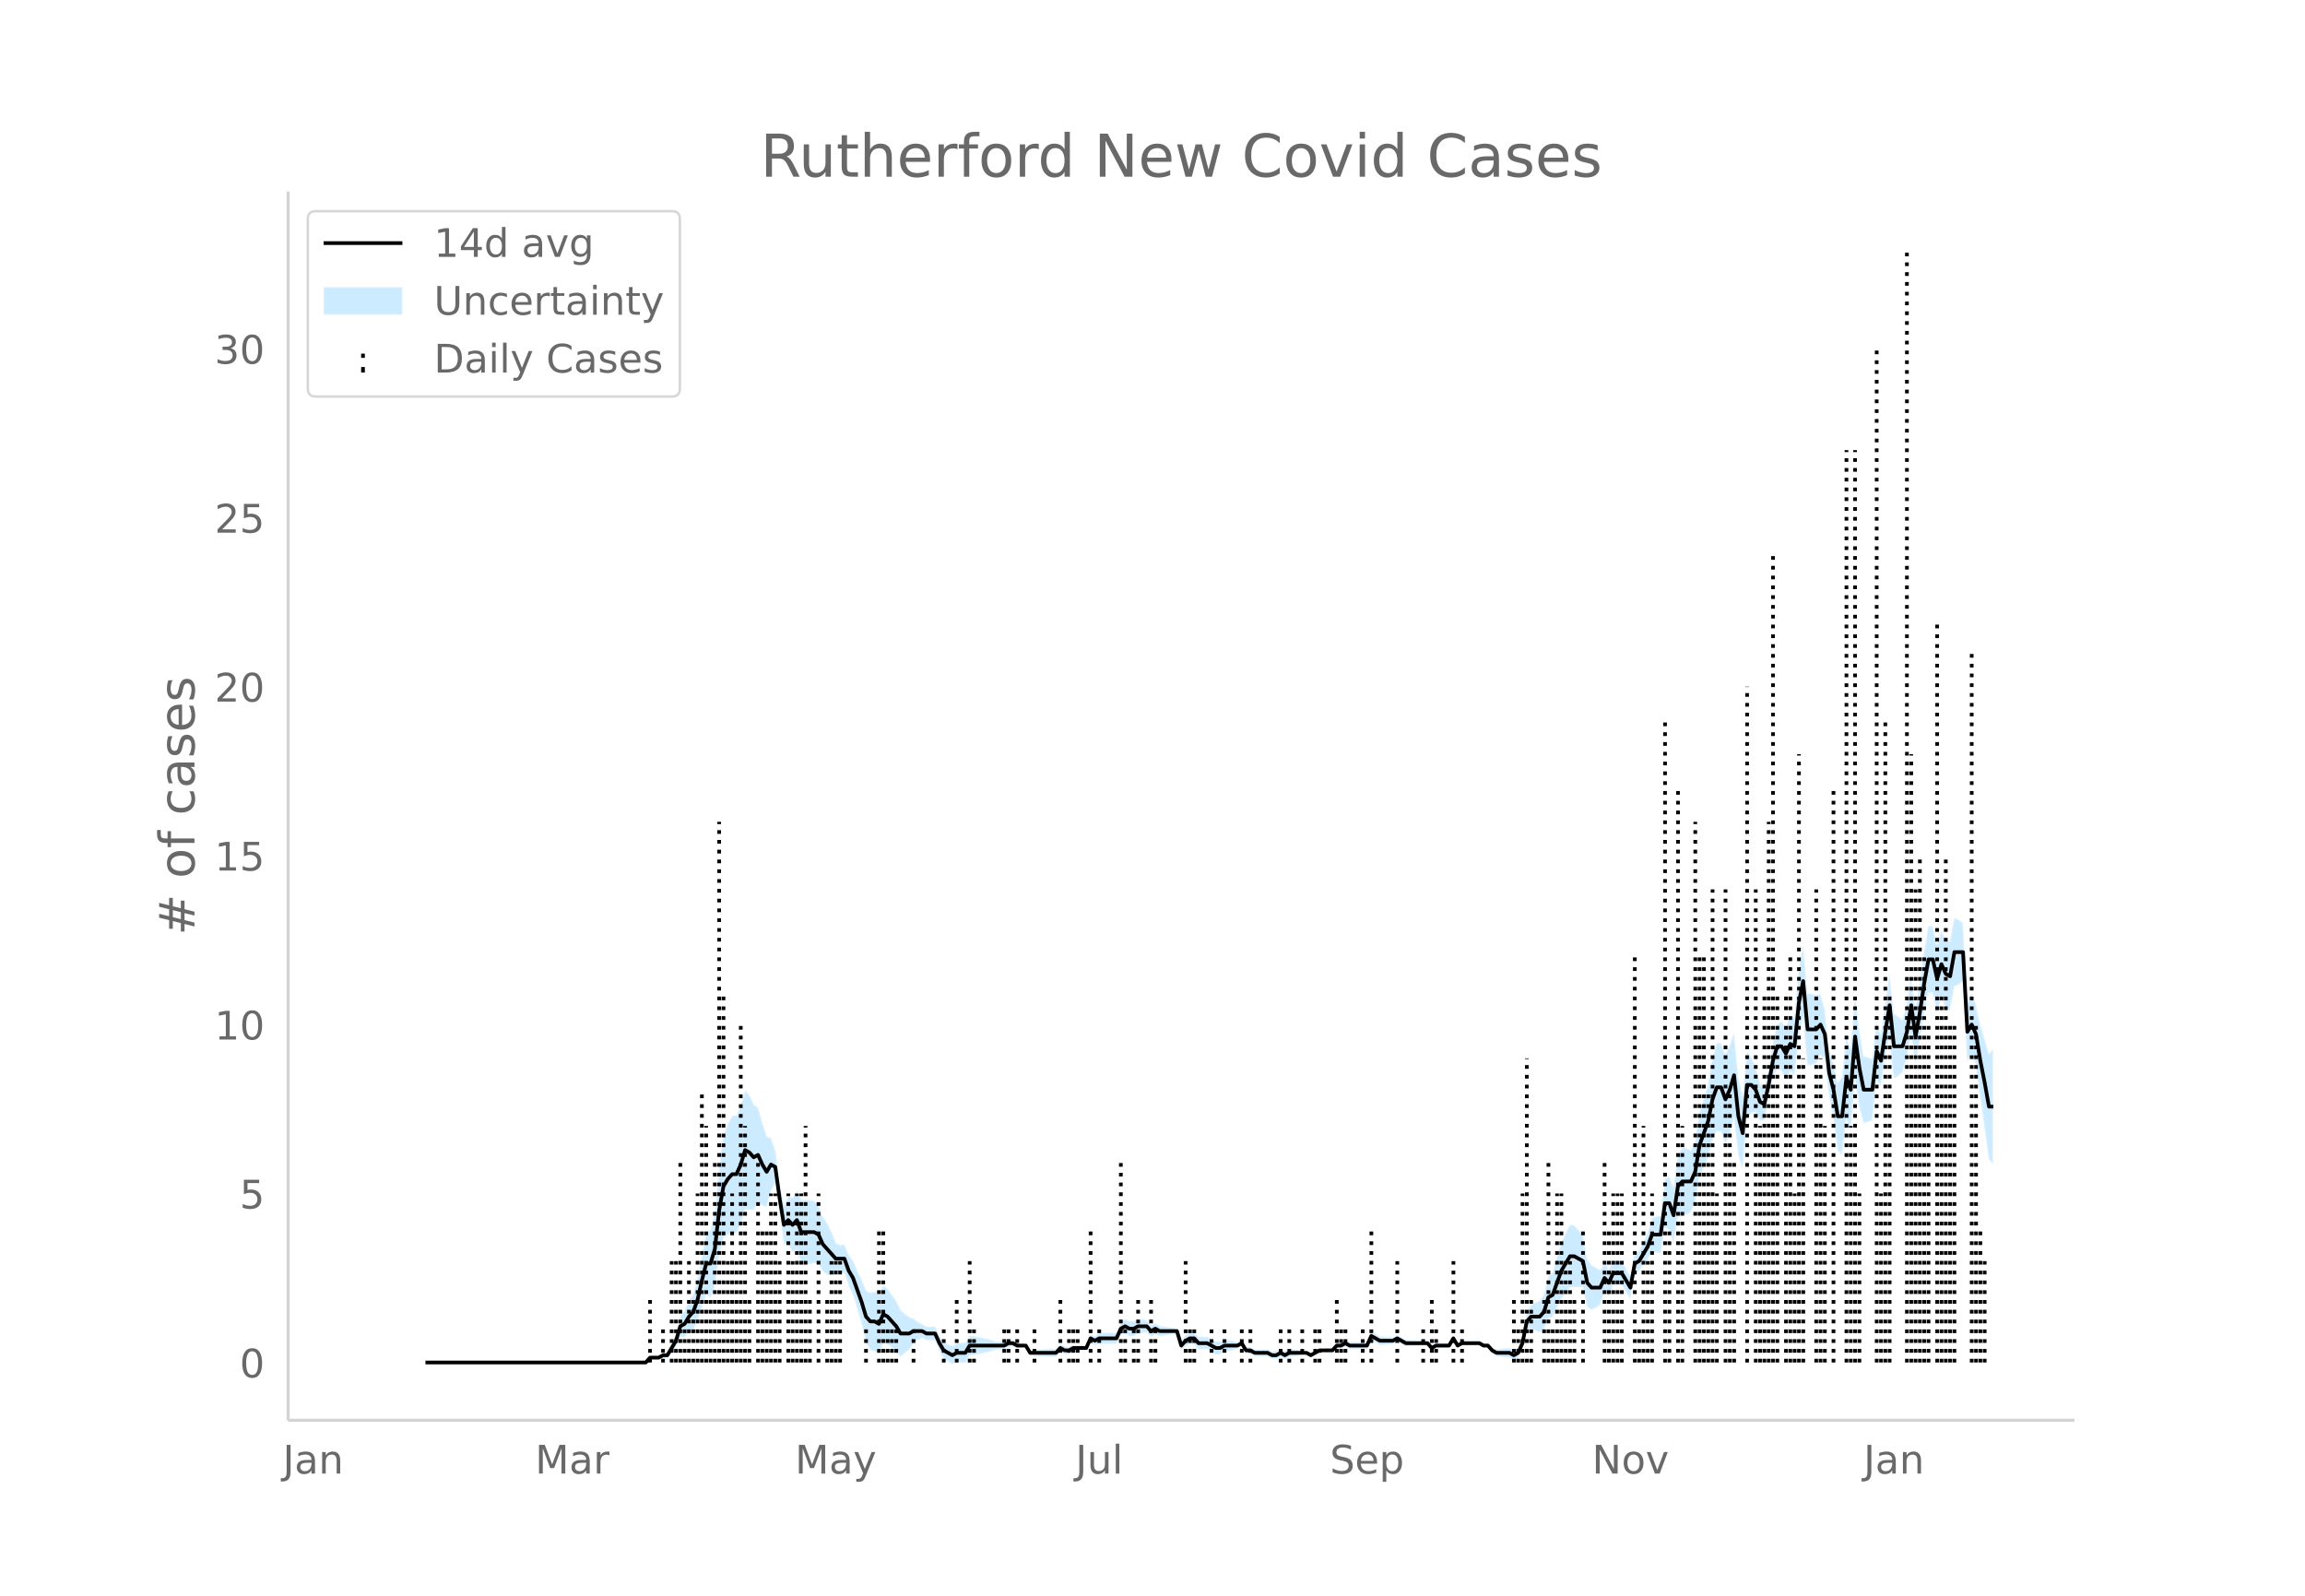 <svg height="864" viewBox="0 0 936 648" width="1248" xmlns="http://www.w3.org/2000/svg" xmlns:xlink="http://www.w3.org/1999/xlink"><defs><style>*{stroke-linecap:butt;stroke-linejoin:round}</style></defs><g id="figure_1"><path d="M0 648h936V0H0z" fill="#fff" id="patch_1"/><g id="axes_1"><path d="M117 576.72h725.4V77.76H117z" fill="none" id="patch_2"/><g id="PolyCollection_1"><defs><path d="M174.527-94.741H262.22l1.754-1.437 1.754.188 1.754.123 1.754-.754 1.754.146 1.754-2.367 1.753-2.072 1.754-4.266 1.754.11 1.754-1.83 1.754-1.01 1.754-3.685 1.754-6.017 1.753-4.815 1.754 1.292 1.754-4.526 1.754-12.925 1.754-6.882 1.754-1.123 1.754-.894 1.754.237 1.753-3.664 1.754-5.928 1.754.087 1.754.068 1.754-3.25 1.754 1.499 1.754.528 1.753-6.483 1.754-3.365 1.754 11.825 1.754 13.37 1.754-.381 1.754 3.42 1.754-1.068 1.754 5.918 1.753.179 1.754-.18 1.754-.403 1.754.069 1.754 3.3 1.754 1.364 1.754.353 1.754-.578 1.753-.814 1.754.275 1.754 5.353 1.754 3.612 1.754 5.607 1.754 6.275 1.754 7.477 1.753 3.057 1.754.419 1.754 1.02 1.754-4.311 1.754.491 1.754 1.45 1.754 1.425 1.754 2.165 1.753-1.456 1.754-1.332 1.754-2.59 1.754-1.347 1.754-.876 1.754.907 1.754.024 1.753-.024 1.754 4.295 1.754 3.126 1.754 1.132 1.754 1.248 1.754-.865 1.754.204 1.754.113 1.753-3.046 1.754-.234 1.754-.303 1.754-.391 1.754-.355 1.754-.463 1.754-.663 1.754-.08 1.753.02 1.754-.98 1.754-.207 1.754.788 1.754-.281 1.754-.543 1.754 3.483 1.753.282 1.754.192 1.754.137 1.754.097 1.754.063 1.754.033 1.754-2 1.754.935 1.753-.17 1.754-1.184 1.754-.09 1.754-.104 1.754-.12 1.754-3.246 1.754 1.204 1.753-.722 1.754.147 1.754.056 1.754-.028 1.754-.115 1.754-3.442 1.754-.64 1.754 1.003h1.753l1.754-1.004 1.754-.173 1.754-.354 1.754 1.884 1.754-1.16 1.754.833 1.754-.183 1.753-.233 1.754-.308 1.754-.463 1.754 7.017 1.754-1.72 1.754-.877 1.754.062 1.753 2.089 1.754.021 1.754-.08 1.754 1.093 1.754 1.012 1.754.022 1.754-1.13 1.754-.242 1.753-.37 1.754-.611 1.754-.99 1.754 3.069 1.754-.07 1.754.931 1.754.113 1.754.046 1.753-.015 1.754 1.11 1.754.125 1.754-.961 1.754.98 1.754-1.083 1.754-.143 1.753-.197 1.754-.623 1.754-.08 1.754.916 1.754-.98 1.754-.872 1.754.082 1.754.066h1.753l1.754-1.688 1.754.21 1.754-.768 1.754 1.052 1.754.037 1.754.005 1.753-.026 1.754-.06 1.754-3.652 1.754 1.035 1.754.956 1.754-.074 1.754-.132 1.754-.208 1.753-.938 1.754.932 1.754.98 1.754-.059 1.754-.067 1.754-.075 1.754-.086 1.754-.1 1.753 2.029 1.754-1.004 1.754.032 1.754.01 1.754-.01 1.754-2.829 1.754 2.797 1.753-1.045h7.016l1.754.989 1.754.003 1.754 2.106 1.753 1.308 1.754.235 1.754.18 1.754.139 1.754.932 1.754-.927 1.754-3.92 1.753-7.28 1.754-.664 1.754.903 1.754.678 1.754-1.247 1.754-4.647 1.754-.127 1.754-3.896 1.753-3.78 1.754-2.067 1.754-2.348 1.754-.214 1.754.087 1.754-.118 1.754 8.05 1.754 1.24 1.753-.873 1.754-1.084 1.754-5.074 1.754 1.496 1.754-4.433 1.754-.12 1.754-.006 1.753 2.867 1.754 2.652 1.754-10.159 1.754-1.11 1.754-2.517 1.754-1.952 1.754-3.668 1.754.697 1.753.31 1.754-10.63 1.754 1.122 1.754 5.255 1.754-10.407 1.754-1.009 1.754.024 1.753-1.106 1.754-4 1.754-10.067 1.754-4.061 1.754-3.986 1.754-7.092 1.754-3.62 1.754.135 1.753 5.045 1.754-3.996 1.754-6.767 1.754 15.468 1.754 5.56 1.754-20.786 1.754-2.01 1.754-.524 1.753 3.457 1.754-.034 1.754-8.284 1.754-8.758 1.754-4.274 1.754 1.203 1.754 3.446 1.753-3.105 1.754 1.57 1.754-15.973 1.754-7.77 1.754 19.616 1.754-.18 1.754-.555 1.754-3.357 1.753 1.555 1.754 15.015 1.754 8.253 1.754 13.734 1.754 2.147 1.754-15.36 1.754 5.449 1.753-21.483 1.754 11.782 1.754 6.462 1.754-.41 1.754-.684 1.754-16.45 1.754 2.528 1.754-11.63 1.753-8.178 1.754 16.778 1.754-1.022 1.754-1.527 1.754-5.726 1.754-10.254 1.754 12.742 1.754-9.333 1.753-11.146 1.754-8.636 1.754-.02 1.754 7.991 1.754-6.004 1.754 4.069 1.754 1.29 1.753-9.896 1.754-.69 1.754-1.388 1.754 32.344 1.754-2.278 1.754 3.79 1.754 13.15 1.754 12.151 1.753 13.092 1.754 2.022v-46.766h0l-1.754 2.022-1.753-6.51-1.754-5.49-1.754-8.415-1.754-4.05-1.754 3.603-1.754-32.344-1.754-1.388-1.754-.69-1.753 9.705-1.754-.67-1.754-3.771-1.754 5.757-1.754-7.69-1.754-.021-1.754 10.966-1.753 12.377-1.754 10.27-1.754-12.742-1.754 11.31-1.754 6.035-1.754-1.527-1.754-1.022-1.754-16.546-1.753 13.385-1.754 11.892-1.754-5.312-1.754 14.914-1.754-.684-1.754-.41-1.754-11.18-1.754-13.702-1.753 21.643-1.754-4.352-1.754 16.004-1.754 2.147-1.754-7.83-1.754-5.468-1.754-16.35-1.753-6.285-1.754.563-1.754-.555-1.754-.18-1.754-19.59-1.754 9.873-1.754 19.311-1.754-.39-1.753 4.737-1.754-2.435-1.754 1.203-1.754 7.488-1.754 10.845-1.754 7.397-1.754-1.994-1.753-6.344-1.754-4.445-1.754-2.01-1.754 18.42-1.754-8.162-1.754-17.857-1.754 4.995-1.754 3.845-1.753-4.756-1.754.135-1.754 6.18-1.754 10.551-1.754 5.816-1.754 5.74-1.754 11.496-1.754 3.84-1.753-1.106-1.754.024-1.754 2.912-1.754 13.116-1.754-4.546-1.754 1.121-1.754 14.855-1.753.31-1.754.697-1.754 6.132-1.754 3.93-1.754 3.362-1.754.851-1.754 9.444-1.754-3.23-1.753-3.013-1.754-.006-1.754-.12-1.754 3.408-1.754-2.425-1.754 2.767-1.754-1.084-1.753-.873-1.754-2.679-1.754-9.593-1.754-2.079-1.754-1.873-1.754-.213-1.754 3.533-1.754 3.814-1.753 6.02-1.754 5.905-1.754 1.834-1.754 7.114-1.754 2.674-1.754.678-1.754.903-1.754 3.256-1.753 10.363-1.754 3.92-1.754 1.034-1.754-1.028-1.754.139-1.754.18-1.754.235-1.753-.653-1.754-1.814-1.754.003-1.754-.972H593.7l-1.753.916-1.754-3.084-1.754 3.052-1.754-.01-1.754.01-1.754.032-1.754.956-1.753-1.892-1.754-.1-1.754-.085-1.754-.076-1.754-.067-1.754-.059-1.754-.98-1.754-1.027-1.753 1.02-1.754-.206-1.754-.132-1.754-.075-1.754-1.004-1.754-.926-1.754 4.19-1.754-.06-1.753-.026-1.754.005-1.754.037-1.754-.909-1.754 1.193-1.754.21-1.754 2.233h-1.753l-1.754.065-1.754.083-1.754 1.088-1.754.98-1.754-1.045-1.754-.08-1.754-.622-1.753-.197-1.754-.143-1.754.877-1.754-.98-1.754 1-1.754.124-1.754-.85-1.753-.015-1.754.045-1.754.113-1.754-1.03-1.754-.069-1.754-2.81-1.754.969-1.754-.61-1.753-.371-1.754-.243-1.754.831-1.754.022-1.754-.948-1.754-.867-1.754-.08-1.754.021-1.753-1.832-1.754.063-1.754 1.082-1.754 2.2-1.754-4.744-1.754-.463-1.754-.308-1.753-.233-1.754-.183-1.754-1.127-1.754.8-1.754-2.036-1.754-.354-1.754-.174-1.754.957h-1.753l-1.754-.957-1.754 1.32-1.754 4.399-1.754-.115-1.754-.028-1.754.056-1.754.147-1.753 1.239-1.754-.757-1.754 4.595-1.754-.12-1.754-.103-1.754-.09-1.754.776-1.753-.17-1.754-1.026-1.754 1.921-1.754.033-1.754.063-1.754.096-1.754.138-1.754.192-1.753.282-1.754-2.398-1.754-.543-1.754-.282-1.754-1.172-1.754-.206-1.754.98-1.753.02-1.754-.08-1.754-.663-1.754-.464-1.754-.354-1.754-.392-1.754-.302-1.754-.234-1.753 2.834-1.754.114-1.754.203-1.754 1.096-1.754-.713-1.754-.827-1.754-2.756-1.754-3.545-1.753-.024-1.754.024-1.754-1.054-1.754-.876-1.754-1.347-1.754-.63-1.754-1.332-1.753-1.456-1.754-3.715-1.754-2.496-1.754-2.47-1.754-1.47-1.754 3.53-1.754-.94-1.754.42-1.753-.864-1.754-4.285-1.754-3.526-1.754-4.194-1.754-2.269-1.754-4.448-1.754.275-1.753-.815-1.754-4.498-1.754-3.567-1.754-2.557-1.754-4.54-1.754-1.892-1.754-.403-1.754-.18-1.753.179-1.754-3.883-1.754 2.851-1.754-.499-1.754 3.54-1.754-8.193-1.754-13.659-1.754-5.326-1.753-.602-1.754-5.352-1.754-6.343-1.754-1.29-1.754-3.852-1.754-1.873-1.754 5.833-1.753 4.178-1.754.237-1.754 3.026-1.754 4.758-1.754 12.72-1.754 18.44-1.754 7.235-1.754 1.292-1.753 8.907-1.754 9.665-1.754 6.115-1.754 2.911-1.754 4.052-1.754 2.07-1.754 7.495-1.753 3.81-1.754 3.512-1.754.147-1.754 1.206-1.754.123-1.754.188-1.754 2.484H174.527z" id="m1c64506928" stroke="#fff" stroke-opacity=".2"/></defs><g clip-path="url(#p9f2e59bd23)"><use xlink:href="#m1c64506928" y="648" fill="#089fff" fill-opacity=".2" stroke="#fff" stroke-opacity=".2"/></g></g><g id="LineCollection_1" fill="none" stroke="#000" stroke-dasharray="1.5,2.475" stroke-width="1.5"><path clip-path="url(#p9f2e59bd23)" d="M149.973 553.259h0M151.727 553.259h0M153.48 553.259h0M155.234 553.259h0M156.988 553.259h0M158.742 553.259h0M160.496 553.259h0M162.25 553.259h0M164.004 553.259h0M165.758 553.259h0M167.511 553.259h0M169.265 553.259h0M171.02 553.259h0M172.773 553.259h0M174.527 553.259h0M176.28 553.259h0M178.035 553.259h0M179.788 553.259h0M181.542 553.259h0M183.296 553.259h0M185.05 553.259h0M186.804 553.259h0M188.558 553.259h0M190.312 553.259h0M192.066 553.259h0M193.82 553.259h0M195.573 553.259h0M197.327 553.259h0M199.081 553.259h0M200.835 553.259h0M202.589 553.259h0M204.343 553.259h0M206.097 553.259h0M207.85 553.259h0M209.604 553.259h0M211.358 553.259h0M213.112 553.259h0M214.866 553.259h0M216.62 553.259h0M218.374 553.259h0M220.127 553.259h0M221.881 553.259h0M223.635 553.259h0M225.39 553.259h0M227.143 553.259h0M228.897 553.259h0M230.65 553.259h0M232.405 553.259h0M234.158 553.259h0M235.912 553.259h0M237.666 553.259h0M239.42 553.259h0M241.174 553.259h0M242.928 553.259h0M244.682 553.259h0M246.435 553.259h0M248.19 553.259h0M249.943 553.259h0M251.697 553.259h0M253.451 553.259h0M255.205 553.259h0M256.959 553.259h0M258.713 553.259h0M260.466 553.259h0M262.22 553.259h0M263.974 553.259v-27.444M265.728 553.259h0M267.482 553.259h0M269.236 553.259v-13.722M270.99 553.259h0M272.744 553.259v-41.166M274.497 553.259v-41.166M276.251 553.259v-82.33M278.005 553.259v-13.722M279.759 553.259v-41.166M281.513 553.259v-27.444M283.267 553.259v-68.61M285.02 553.259V443.485M286.774 553.259v-96.053M288.528 553.259v-27.444M290.282 553.259v-82.33M292.036 553.259V333.71M293.79 553.259v-150.94M295.544 553.259v-41.166M297.298 553.259v-68.61M299.052 553.259v-41.166M300.805 553.259V416.04M302.56 553.259v-96.053M304.313 553.259v-27.444M306.067 553.259h0M307.82 553.259v-82.33M309.575 553.259v-54.887M311.329 553.259v-54.887M313.082 553.259v-68.61M314.836 553.259v-68.61M316.59 553.259v-41.166M318.344 553.259h0M320.098 553.259v-68.61M321.852 553.259v-41.166M323.606 553.259v-68.61M325.36 553.259v-68.61M327.113 553.259v-96.053M328.867 553.259v-27.444M330.621 553.259h0M332.375 553.259v-68.61M334.129 553.259h0M335.883 553.259v-27.444M337.637 553.259v-41.166M339.39 553.259v-41.166M341.144 553.259v-41.166M342.898 553.259h0M344.652 553.259h0M346.406 553.259h0M348.16 553.259h0M349.914 553.259h0M351.668 553.259v-13.722M353.421 553.259h0M355.175 553.259h0M356.93 553.259v-54.887M358.683 553.259v-54.887M360.437 553.259v-13.722M362.19 553.259v-13.722M363.945 553.259v-13.722M365.699 553.259h0M367.452 553.259h0M369.206 553.259h0M370.96 553.259v-13.722M372.714 553.259h0M374.468 553.259h0M376.222 553.259h0M377.976 553.259h0M379.73 553.259h0M381.483 553.259h0M383.237 553.259v-13.722M384.991 553.259h0M386.745 553.259h0M388.499 553.259v-27.444M390.253 553.259h0M392.007 553.259h0M393.76 553.259v-41.166M395.514 553.259v-13.722M397.268 553.259h0M399.022 553.259h0M400.776 553.259h0M402.53 553.259h0M404.284 553.259h0M406.038 553.259h0M407.791 553.259v-13.722M409.545 553.259v-13.722M411.3 553.259h0M413.053 553.259v-13.722M414.807 553.259h0M416.56 553.259h0M418.315 553.259h0M420.068 553.259v-13.722M421.822 553.259h0M423.576 553.259h0M425.33 553.259h0M427.084 553.259h0M428.838 553.259h0M430.592 553.259v-27.444M432.346 553.259h0M434.1 553.259v-13.722M435.853 553.259v-13.722M437.607 553.259v-13.722M439.361 553.259h0M441.115 553.259h0M442.869 553.259v-54.887M444.623 553.259h0M446.376 553.259v-13.722M448.13 553.259h0M449.884 553.259h0M451.638 553.259h0M453.392 553.259h0M455.146 553.259v-82.33M456.9 553.259v-13.722M458.654 553.259h0M460.407 553.259v-13.722M462.161 553.259v-27.444M463.915 553.259h0M465.67 553.259h0M467.423 553.259v-27.444M469.177 553.259v-13.722M470.93 553.259h0M472.685 553.259h0M474.438 553.259h0M476.192 553.259h0M477.946 553.259h0M479.7 553.259h0M481.454 553.259v-41.166M483.208 553.259v-13.722M484.962 553.259v-13.722M486.715 553.259h0M488.47 553.259h0M490.223 553.259h0M491.977 553.259v-13.722M493.73 553.259h0M495.485 553.259h0M497.239 553.259v-13.722M498.993 553.259h0M500.746 553.259h0M502.5 553.259h0M504.254 553.259v-13.722M506.008 553.259h0M507.762 553.259v-13.722M509.516 553.259h0M511.27 553.259h0M513.024 553.259h0M514.777 553.259h0M516.531 553.259h0M518.285 553.259h0M520.039 553.259v-13.722M521.793 553.259h0M523.547 553.259v-13.722M525.3 553.259h0M527.054 553.259h0M528.808 553.259v-13.722M530.562 553.259h0M532.316 553.259h0M534.07 553.259v-13.722M535.824 553.259v-13.722M537.578 553.259h0M539.332 553.259h0M541.085 553.259h0M542.84 553.259v-27.444M544.593 553.259v-13.722M546.347 553.259v-13.722M548.1 553.259h0M549.855 553.259h0M551.609 553.259h0M553.362 553.259v-13.722M555.116 553.259h0M556.87 553.259v-54.887M558.624 553.259h0M560.378 553.259h0M562.132 553.259h0M563.886 553.259h0M565.64 553.259h0M567.393 553.259v-41.166M569.147 553.259h0M570.901 553.259h0M572.655 553.259h0M574.409 553.259h0M576.163 553.259h0M577.917 553.259v-13.722M579.67 553.259h0M581.424 553.259v-27.444M583.178 553.259v-13.722M584.932 553.259h0M586.686 553.259h0M588.44 553.259h0M590.194 553.259v-41.166M591.948 553.259h0M593.701 553.259v-13.722M595.455 553.259h0M597.21 553.259h0M598.963 553.259h0M600.717 553.259h0M602.47 553.259h0M604.225 553.259h0M605.979 553.259h0M607.732 553.259h0M609.486 553.259h0M611.24 553.259h0M612.994 553.259h0M614.748 553.259v-27.444M616.502 553.259v-13.722M618.256 553.259v-68.61M620.01 553.259V429.763M621.763 553.259v-27.444M623.517 553.259h0M625.271 553.259h0M627.025 553.259v-27.444M628.779 553.259v-82.33M630.533 553.259v-13.722M632.287 553.259v-68.61M634.04 553.259v-68.61M635.794 553.259v-41.166M637.548 553.259v-41.166M639.302 553.259v-27.444M641.056 553.259h0M642.81 553.259v-54.887M644.564 553.259h0M646.318 553.259h0M648.071 553.259h0M649.825 553.259h0M651.58 553.259v-82.33M653.333 553.259v-54.887M655.087 553.259v-68.61M656.84 553.259v-68.61M658.595 553.259v-68.61M660.348 553.259h0M662.102 553.259h0M663.856 553.259V388.597M665.61 553.259v-13.722M667.364 553.259v-96.053M669.118 553.259v-41.166M670.872 553.259v-68.61M672.626 553.259h0M674.38 553.259h0M676.133 553.259V292.545M677.887 553.259v-54.887M679.641 553.259h0M681.395 553.259v-233.27M683.149 553.259v-96.053M684.903 553.259h0M686.656 553.259h0M688.41 553.259V333.71M690.164 553.259V388.597M691.918 553.259V388.597M693.672 553.259V443.485M695.426 553.259V361.154M697.18 553.259v-68.61M698.934 553.259h0M700.687 553.259V361.154M702.441 553.259V443.485M704.195 553.259v-82.33M705.949 553.259h0M707.703 553.259h0M709.457 553.259V278.823M711.21 553.259h0M712.965 553.259V361.154M714.718 553.259v-96.053M716.472 553.259v-150.94M718.226 553.259V333.71M719.98 553.259V223.936M721.734 553.259v-150.94M723.488 553.259h0M725.242 553.259v-150.94M726.995 553.259V388.597M728.75 553.259v-68.61M730.503 553.259V306.267M732.257 553.259V429.763M734.01 553.259h0M735.765 553.259h0M737.519 553.259V361.154M739.273 553.259V429.763M741.026 553.259v-96.053M742.78 553.259h0M744.534 553.259v-233.27M746.288 553.259h0M748.042 553.259h0M749.796 553.259V182.77M751.55 553.259v-96.053M753.303 553.259V182.77M755.057 553.259v-68.61M756.811 553.259h0M758.565 553.259h0M760.319 553.259h0M762.073 553.259V141.605M763.827 553.259v-68.61M765.58 553.259V292.545M767.334 553.259v-150.94M769.088 553.259h0M770.842 553.259h0M772.596 553.259h0M774.35 553.259V100.44M776.104 553.259V306.267M777.858 553.259V361.154M779.612 553.259V347.432M781.365 553.259V388.597M783.12 553.259V416.04M784.873 553.259h0M786.627 553.259v-301.88M788.38 553.259v-150.94M790.135 553.259V347.432M791.889 553.259V416.04M793.642 553.259V416.04M795.396 553.259h0M797.15 553.259h0M798.904 553.259h0M800.658 553.259V265.1M802.412 553.259V416.04M804.166 553.259v-54.887M805.92 553.259v-41.166M807.673 553.259h0M809.427 553.259h0"/></g><path clip-path="url(#p9f2e59bd23)" d="M172.773 553.259h89.447l1.754-1.96h3.508l1.754-.98h1.754l3.507-5.881 1.754-5.881 1.754-.98 1.754-2.94 1.754-1.96 1.754-4.902 1.754-7.84 1.753-6.861h1.754l1.754-5.881 1.754-15.682 1.754-9.801 1.754-2.94 1.754-1.961h1.754l1.753-3.92 1.754-5.881 1.754.98 1.754 1.96 1.754-.98 1.754 3.92 1.754 2.94 1.753-2.94 1.754.98 1.754 12.742 1.754 10.782 1.754-1.96 1.754 1.96 1.754-1.96 1.754 4.9h5.261l1.754.98 1.754 3.92 5.262 5.881h3.507l1.754 4.901 1.754 2.94 3.508 9.802 1.754 5.88 1.753 1.96h1.754l1.754.98 1.754-3.92 1.754.98 3.508 3.92 1.754 2.941h3.507l1.754-.98h3.508l1.754.98h3.507l1.754 3.92 1.754 2.941 3.508 1.96 1.754-.98h3.508l1.753-2.94h14.031l1.754-.98h1.754l1.754.98h3.508l1.754 2.94h10.523l1.754-1.96 1.754.98h1.753l1.754-.98h5.262l1.754-3.92 1.754.98 1.753-.98h7.016l1.754-3.921 1.754-.98 1.754.98h1.753l1.754-.98h3.508l1.754 1.96 1.754-.98 1.754.98h7.015l1.754 5.88 1.754-1.96 1.754-.98h1.754l1.753 1.96h3.508l3.508 1.961h1.754l1.754-.98h5.261l1.754-.98 1.754 2.94h1.754l1.754.98h5.261l1.754.98h1.754l1.754-.98 1.754.98 1.754-.98h7.015l1.754.98 3.508-1.96h5.261l1.754-1.96h1.754l1.754-.98 1.754.98h7.015l1.754-3.92 3.508 1.96h5.262l1.753-.98 3.508 1.96h8.77l1.753 1.96 1.754-.98h5.262l1.754-2.94 1.754 2.94 1.753-.98h7.016l1.754.98h1.754l1.754 1.96 1.753.98h5.262l1.754.98 1.754-.98 1.754-3.92 1.753-8.821 1.754-1.96h3.508l1.754-1.96 1.754-5.882 1.754-.98 3.507-9.801 3.508-5.88h1.754l3.508 1.96 1.754 8.82 1.754 1.96h3.507l1.754-3.92 1.754 1.96 1.754-3.92h3.508l3.507 5.88 1.754-9.8 1.754-.98 3.508-5.881 1.754-4.901h3.507l1.754-12.742h1.754l1.754 4.901 1.754-11.761 1.754-1.96h3.507l1.754-3.921 1.754-10.782 3.508-9.8 1.754-8.822 1.754-4.9h1.754l1.753 4.9 1.754-3.92 1.754-5.881 1.754 16.662 1.754 6.86 1.754-19.602h1.754l1.754 1.96 1.753 4.901 1.754.98 1.754-7.84 1.754-9.802 1.754-5.88h1.754l1.754 2.94 1.753-3.921 1.754.98 1.754-17.642 1.754-8.821L734.011 418h3.508l1.754-1.96 1.753 3.92 1.754 15.683 1.754 6.86 1.754 10.782h1.754l1.754-15.682 1.754 4.9 1.753-21.562 1.754 12.741 1.754 8.821h3.508l1.754-15.682 1.754 3.92 1.754-11.76 1.753-10.782 1.754 16.662h3.508l1.754-5.88 1.754-10.782 1.754 12.742 1.754-9.802 1.753-11.761 1.754-9.801h1.754l1.754 7.84 1.754-5.88 1.754 3.92 1.754.98 1.753-9.8h3.508l1.754 32.343 1.754-2.94 1.754 3.92 1.754 10.782 1.754 8.821 1.753 9.801h1.754" fill="none" stroke="#000" stroke-linecap="round" stroke-width="1.5" id="line2d_1"/><path d="M117 576.72V77.76" fill="none" stroke="#d3d3d3" stroke-linecap="square" stroke-width="1.25" id="patch_3"/><path d="M117 576.72h725.4" fill="none" stroke="#d3d3d3" stroke-linecap="square" stroke-width="1.25" id="patch_4"/><g id="matplotlib.axis_1"><g id="xtick_1"><g transform="matrix(.16 0 0 -.16 114.84 598.378)" fill="#696969" id="text_1"><defs><path d="M9.813 72.906h9.859V5.078q0-13.187-5-19.14-5-5.954-16.094-5.954h-3.75v8.297h3.078q6.531 0 9.219 3.672Q9.813-4.39 9.813 5.078z" id="DejaVuSans-74"/><path d="M34.281 27.484q-10.89 0-15.093-2.484-4.204-2.484-4.204-8.5 0-4.781 3.157-7.594 3.156-2.797 8.562-2.797 7.485 0 12 5.297 4.516 5.297 4.516 14.078v2zm17.922 3.72V0H43.22v8.297Q40.14 3.328 35.547.953q-4.594-2.375-11.234-2.375-8.391 0-13.36 4.719Q6 8.016 6 15.922q0 9.219 6.172 13.906 6.187 4.688 18.437 4.688h12.61v.89q0 6.203-4.078 9.594-4.078 3.39-11.453 3.39-4.688 0-9.141-1.124-4.438-1.125-8.531-3.375v8.312q4.921 1.906 9.562 2.844 4.64.953 9.031.953 11.875 0 17.735-6.156 5.86-6.14 5.86-18.64z" id="DejaVuSans-97"/><path d="M54.89 33.016V0h-8.984v32.719q0 7.765-3.031 11.61-3.031 3.858-9.078 3.858-7.281 0-11.484-4.64-4.204-4.625-4.204-12.64V0H9.08v54.688h9.03v-8.5q3.235 4.937 7.594 7.374Q30.078 56 35.797 56q9.422 0 14.25-5.828 4.844-5.828 4.844-17.156z" id="DejaVuSans-110"/></defs><use xlink:href="#DejaVuSans-74"/><use x="29.492" xlink:href="#DejaVuSans-97"/><use x="90.771" xlink:href="#DejaVuSans-110"/></g></g><g id="xtick_2"><g transform="matrix(.16 0 0 -.16 217.31 598.378)" fill="#696969" id="text_2"><defs><path d="M9.813 72.906h14.703l18.593-49.61 18.703 49.61h14.704V0H66.89v64.016l-18.797-50h-9.907l-18.796 50V0H9.813z" id="DejaVuSans-77"/><path d="M41.11 46.297q-1.516.875-3.297 1.281Q36.03 48 33.89 48q-7.625 0-11.703-4.953-4.079-4.953-4.079-14.234V0H9.08v54.688h9.03v-8.5q2.844 4.984 7.375 7.39Q30.031 56 36.531 56q.922 0 2.047-.125 1.125-.11 2.484-.36z" id="DejaVuSans-114"/></defs><use xlink:href="#DejaVuSans-77"/><use x="86.279" xlink:href="#DejaVuSans-97"/><use x="147.559" xlink:href="#DejaVuSans-114"/></g></g><g id="xtick_3"><g transform="matrix(.16 0 0 -.16 322.85 598.378)" fill="#696969" id="text_3"><defs><path d="M32.172-5.078q-3.797-9.766-7.422-12.735-3.61-2.984-9.656-2.984H7.906v7.516h5.282q3.703 0 5.75 1.765Q21-9.766 23.483-3.219l1.61 4.094-22.11 53.813H12.5l17.094-42.766 17.093 42.766h9.516z" id="DejaVuSans-121"/></defs><use xlink:href="#DejaVuSans-77"/><use x="86.279" xlink:href="#DejaVuSans-97"/><use x="147.559" xlink:href="#DejaVuSans-121"/></g></g><g id="xtick_4"><g transform="matrix(.16 0 0 -.16 436.724 598.378)" fill="#696969" id="text_4"><defs><path d="M8.5 21.578v33.11h8.984V21.922q0-7.766 3.016-11.656 3.031-3.875 9.094-3.875 7.265 0 11.484 4.64 4.234 4.64 4.234 12.656v31h8.985V0h-8.984v8.406Q42.047 3.422 37.718 1q-4.313-2.422-10.032-2.422-9.421 0-14.312 5.86Q8.5 10.296 8.5 21.578zM31.11 56z" id="DejaVuSans-117"/><path d="M9.422 75.984h8.984V0H9.422z" id="DejaVuSans-108"/></defs><use xlink:href="#DejaVuSans-74"/><use x="29.492" xlink:href="#DejaVuSans-117"/><use x="92.871" xlink:href="#DejaVuSans-108"/></g></g><g id="xtick_5"><g transform="matrix(.16 0 0 -.16 540.036 598.378)" fill="#696969" id="text_5"><defs><path d="M53.516 70.516V60.89q-5.61 2.687-10.594 4-4.984 1.328-9.625 1.328-8.047 0-12.422-3.125t-4.375-8.89q0-4.845 2.906-7.313 2.907-2.453 11.016-3.97l5.953-1.218q11.031-2.11 16.281-7.406 5.25-5.297 5.25-14.172 0-10.61-7.11-16.078-7.093-5.469-20.812-5.469-5.172 0-11.015 1.172Q13.14.922 6.89 3.219v10.156q6-3.36 11.765-5.078 5.766-1.703 11.328-1.703 8.438 0 13.032 3.312 4.593 3.328 4.593 9.485 0 5.359-3.297 8.39-3.296 3.032-10.812 4.547L27.484 33.5q-11.03 2.188-15.968 6.875-4.922 4.688-4.922 13.047 0 9.672 6.812 15.234 6.813 5.563 18.766 5.563 5.14 0 10.453-.938 5.328-.922 10.89-2.765z" id="DejaVuSans-83"/><path d="M56.203 29.594v-4.39H14.891q.593-9.282 5.593-14.142 5-4.859 13.938-4.859 5.172 0 10.031 1.266 4.86 1.265 9.656 3.812v-8.5Q49.266.734 44.187-.344 39.11-1.422 33.892-1.422q-13.094 0-20.735 7.61-7.64 7.625-7.64 20.625 0 13.421 7.25 21.296Q20.016 56 32.328 56q11.031 0 17.453-7.11 6.422-7.093 6.422-19.296zm-8.984 2.64q-.094 7.36-4.125 11.75-4.032 4.407-10.672 4.407-7.516 0-12.031-4.25-4.516-4.25-5.203-11.97z" id="DejaVuSans-101"/><path d="M18.11 8.203v-29H9.077v75.484h9.031v-8.296q2.844 4.875 7.157 7.234Q29.594 56 35.594 56q9.968 0 16.187-7.906 6.235-7.907 6.235-20.797T51.78 6.484q-6.218-7.906-16.187-7.906-6 0-10.328 2.375-4.313 2.375-7.157 7.25zm30.578 19.094q0 9.906-4.079 15.547-4.078 5.64-11.203 5.64-7.14 0-11.218-5.64-4.079-5.64-4.079-15.547 0-9.906 4.078-15.547 4.079-5.64 11.22-5.64 7.124 0 11.202 5.64t4.078 15.547z" id="DejaVuSans-112"/></defs><use xlink:href="#DejaVuSans-83"/><use x="63.477" xlink:href="#DejaVuSans-101"/><use x="125" xlink:href="#DejaVuSans-112"/></g></g><g id="xtick_6"><g transform="matrix(.16 0 0 -.16 646.487 598.378)" fill="#696969" id="text_6"><defs><path d="M9.813 72.906h13.28l32.329-60.984v60.984h9.562V0h-13.28L19.39 60.984V0H9.813z" id="DejaVuSans-78"/><path d="M30.61 48.39q-7.22 0-11.422-5.64-4.204-5.64-4.204-15.453 0-9.813 4.172-15.453 4.188-5.64 11.453-5.64 7.188 0 11.375 5.655 4.203 5.672 4.203 15.438 0 9.719-4.203 15.406-4.187 5.688-11.375 5.688zm0 7.61q11.718 0 18.406-7.625 6.703-7.61 6.703-21.078 0-13.422-6.703-21.078-6.688-7.64-18.407-7.64-11.765 0-18.437 7.64-6.656 7.656-6.656 21.078 0 13.469 6.656 21.078Q18.844 56 30.609 56z" id="DejaVuSans-111"/><path d="M2.984 54.688H12.5L29.594 8.797l17.093 45.89h9.516L35.687 0H23.485z" id="DejaVuSans-118"/></defs><use xlink:href="#DejaVuSans-78"/><use x="74.805" xlink:href="#DejaVuSans-111"/><use x="135.986" xlink:href="#DejaVuSans-118"/></g></g><g id="xtick_7"><g transform="matrix(.16 0 0 -.16 756.756 598.378)" fill="#696969" id="text_7"><use xlink:href="#DejaVuSans-74"/><use x="29.492" xlink:href="#DejaVuSans-97"/><use x="90.771" xlink:href="#DejaVuSans-110"/></g></g></g><g id="matplotlib.axis_2"><g id="ytick_1"><g transform="matrix(.16 0 0 -.16 97.32 559.338)" fill="#696969" id="text_8"><defs><path d="M31.781 66.406q-7.61 0-11.453-7.5Q16.5 51.422 16.5 36.375q0-14.984 3.828-22.484 3.844-7.5 11.453-7.5 7.672 0 11.5 7.5 3.844 7.5 3.844 22.484 0 15.047-3.844 22.531-3.828 7.5-11.5 7.5zm0 7.813q12.266 0 18.735-9.703 6.468-9.688 6.468-28.141 0-18.406-6.468-28.11-6.47-9.687-18.735-9.687-12.25 0-18.718 9.688-6.47 9.703-6.47 28.109 0 18.453 6.47 28.14Q19.53 74.22 31.78 74.22z" id="DejaVuSans-48"/></defs><use xlink:href="#DejaVuSans-48"/></g></g><g id="ytick_2"><g transform="matrix(.16 0 0 -.16 97.32 490.729)" fill="#696969" id="text_9"><defs><path d="M10.797 72.906h38.719v-8.312H19.828v-17.86q2.14.735 4.281 1.094 2.157.36 4.313.36 12.203 0 19.328-6.688 7.14-6.688 7.14-18.11 0-11.765-7.328-18.296-7.328-6.516-20.656-6.516-4.593 0-9.36.781-4.75.782-9.827 2.344v9.922q4.39-2.39 9.078-3.563 4.687-1.171 9.906-1.171 8.453 0 13.375 4.437 4.938 4.438 4.938 12.063 0 7.609-4.938 12.047-4.922 4.453-13.375 4.453-3.953 0-7.89-.875-3.922-.875-8.016-2.735z" id="DejaVuSans-53"/></defs><use xlink:href="#DejaVuSans-53"/></g></g><g id="ytick_3"><g transform="matrix(.16 0 0 -.16 87.14 422.12)" fill="#696969" id="text_10"><defs><path d="M12.406 8.297h16.11v55.625l-17.532-3.516v8.985l17.438 3.515h9.86V8.296H54.39V0H12.406z" id="DejaVuSans-49"/></defs><use xlink:href="#DejaVuSans-49"/><use x="63.623" xlink:href="#DejaVuSans-48"/></g></g><g id="ytick_4"><g transform="matrix(.16 0 0 -.16 87.14 353.51)" fill="#696969" id="text_11"><use xlink:href="#DejaVuSans-49"/><use x="63.623" xlink:href="#DejaVuSans-53"/></g></g><g id="ytick_5"><g transform="matrix(.16 0 0 -.16 87.14 284.902)" fill="#696969" id="text_12"><defs><path d="M19.188 8.297h34.421V0H7.33v8.297q5.609 5.812 15.296 15.594 9.703 9.797 12.188 12.64 4.734 5.313 6.609 9 1.89 3.688 1.89 7.25 0 5.813-4.078 9.469-4.078 3.672-10.625 3.672-4.64 0-9.797-1.61-5.14-1.609-11-4.89v9.969Q13.767 71.78 18.938 73q5.188 1.219 9.485 1.219 11.328 0 18.062-5.672 6.735-5.656 6.735-15.125 0-4.5-1.688-8.531-1.672-4.016-6.125-9.485-1.218-1.422-7.765-8.187-6.532-6.766-18.453-18.922z" id="DejaVuSans-50"/></defs><use xlink:href="#DejaVuSans-50"/><use x="63.623" xlink:href="#DejaVuSans-48"/></g></g><g id="ytick_6"><g transform="matrix(.16 0 0 -.16 87.14 216.293)" fill="#696969" id="text_13"><use xlink:href="#DejaVuSans-50"/><use x="63.623" xlink:href="#DejaVuSans-53"/></g></g><g id="ytick_7"><g transform="matrix(.16 0 0 -.16 87.14 147.684)" fill="#696969" id="text_14"><defs><path d="M40.578 39.313Q47.656 37.797 51.625 33q3.984-4.781 3.984-11.813 0-10.78-7.422-16.703-7.421-5.906-21.093-5.906-4.578 0-9.438.906-4.86.907-10.031 2.72v9.515q4.094-2.39 8.969-3.61 4.89-1.218 10.218-1.218 9.266 0 14.125 3.656 4.86 3.656 4.86 10.64 0 6.454-4.516 10.079-4.515 3.64-12.562 3.64h-8.5v8.11h8.89q7.266 0 11.125 2.906 3.86 2.906 3.86 8.375 0 5.61-3.985 8.61-3.968 3.015-11.39 3.015-4.063 0-8.703-.89-4.641-.876-10.203-2.72v8.782q5.624 1.562 10.53 2.344 4.907.78 9.25.78 11.235 0 17.766-5.109 6.547-5.093 6.547-13.78 0-6.063-3.468-10.235-3.47-4.172-9.86-5.782z" id="DejaVuSans-51"/></defs><use xlink:href="#DejaVuSans-51"/><use x="63.623" xlink:href="#DejaVuSans-48"/></g></g><g transform="matrix(0 -.2 -.2 0 78.98 379.813)" fill="#696969" id="text_15"><defs><path d="M51.125 44H36.922l-4.11-16.313h14.313zm-7.328 27.781l-5.078-20.265h14.265L58.11 71.78h7.813L60.89 51.516h15.234V44h-17.14l-4-16.313h15.53V20.22H53.079L48 0h-7.813l5.032 20.219H30.906L25.875 0h-7.86l5.079 20.219H7.719v7.468h17.187L29 44H13.281v7.516h17.625l4.985 20.265z" id="DejaVuSans-35"/><path d="M37.11 75.984V68.5h-8.594q-4.828 0-6.72-1.953-1.874-1.953-1.874-7.031v-4.828h14.797v-6.985H19.922V0H10.89v47.703H2.297v6.984h8.594V58.5q0 9.125 4.25 13.297 4.25 4.187 13.468 4.187z" id="DejaVuSans-102"/><path d="M48.781 52.594v-8.407q-3.812 2.11-7.64 3.157-3.828 1.047-7.735 1.047-8.75 0-13.593-5.547-4.829-5.532-4.829-15.547 0-10.016 4.829-15.563 4.843-5.53 13.593-5.53 3.907 0 7.735 1.046 3.828 1.047 7.64 3.156V2.094Q45.016.344 40.984-.531q-4.015-.89-8.562-.89-12.36 0-19.64 7.765-7.266 7.765-7.266 20.953 0 13.375 7.343 21.031Q20.22 56 33.016 56q4.14 0 8.093-.86 3.953-.843 7.672-2.546z" id="DejaVuSans-99"/><path d="M44.281 53.078v-8.5q-3.797 1.953-7.906 2.922-4.094.984-8.5.984-6.688 0-10.031-2.047-3.344-2.046-3.344-6.156 0-3.125 2.39-4.906 2.391-1.781 9.626-3.39l3.078-.688q9.562-2.047 13.593-5.781 4.032-3.735 4.032-10.422 0-7.625-6.032-12.078-6.03-4.438-16.578-4.438-4.39 0-9.156.86Q10.688.296 5.422 2v9.281q4.984-2.594 9.812-3.89 4.829-1.282 9.579-1.282 6.343 0 9.75 2.172 3.421 2.172 3.421 6.125 0 3.656-2.468 5.61-2.453 1.953-10.813 3.765l-3.125.735q-8.344 1.75-12.062 5.39-3.704 3.64-3.704 9.985 0 7.718 5.47 11.906Q16.75 56 26.811 56q4.97 0 9.36-.734 4.406-.72 8.11-2.188z" id="DejaVuSans-115"/></defs><use xlink:href="#DejaVuSans-35"/><use x="83.789" xlink:href="#DejaVuSans-32"/><use x="115.576" xlink:href="#DejaVuSans-111"/><use x="176.758" xlink:href="#DejaVuSans-102"/><use x="211.963" xlink:href="#DejaVuSans-32"/><use x="243.75" xlink:href="#DejaVuSans-99"/><use x="298.73" xlink:href="#DejaVuSans-97"/><use x="360.01" xlink:href="#DejaVuSans-115"/><use x="412.109" xlink:href="#DejaVuSans-101"/><use x="473.633" xlink:href="#DejaVuSans-115"/></g></g><g transform="matrix(.24 0 0 -.24 308.75 71.76)" fill="#696969" id="text_16"><defs><path d="M44.39 34.188q3.172-1.079 6.172-4.594 3-3.516 6.032-9.672L66.609 0H56l-9.313 18.703q-3.624 7.328-7.015 9.719-3.39 2.39-9.25 2.39h-10.75V0h-9.86v72.906h22.266q12.5 0 18.656-5.234 6.157-5.219 6.157-15.766 0-6.89-3.203-11.437-3.204-4.532-9.297-6.282zM19.673 64.797V38.922h12.406q7.125 0 10.766 3.297 3.64 3.297 3.64 9.687 0 6.39-3.64 9.64-3.64 3.25-10.766 3.25z" id="DejaVuSans-82"/><path d="M18.313 70.219V54.688h18.5v-6.985h-18.5V18.016q0-6.688 1.828-8.594 1.828-1.906 7.453-1.906h9.218V0h-9.218q-10.407 0-14.36 3.875-3.953 3.89-3.953 14.14v29.688H2.687v6.984h6.594V70.22z" id="DejaVuSans-116"/><path d="M54.89 33.016V0h-8.984v32.719q0 7.765-3.031 11.61-3.031 3.858-9.078 3.858-7.281 0-11.484-4.64-4.204-4.625-4.204-12.64V0H9.08v75.984h9.03V46.188q3.235 4.937 7.594 7.374Q30.078 56 35.797 56q9.422 0 14.25-5.828 4.844-5.828 4.844-17.156z" id="DejaVuSans-104"/><path d="M45.406 46.39v29.594h8.985V0h-8.985v8.203Q42.578 3.328 38.25.953q-4.313-2.375-10.375-2.375-9.906 0-16.14 7.906-6.22 7.922-6.22 20.813 0 12.89 6.22 20.797Q17.968 56 27.874 56q6.063 0 10.375-2.375 4.328-2.36 7.156-7.234zm-30.61-19.093q0-9.906 4.079-15.547 4.078-5.64 11.203-5.64 7.125 0 11.219 5.64 4.11 5.64 4.11 15.547 0 9.906-4.11 15.547-4.094 5.64-11.219 5.64-7.125 0-11.203-5.64-4.078-5.64-4.078-15.547z" id="DejaVuSans-100"/><path d="M4.203 54.688h8.985l11.234-42.672 11.172 42.672h10.593l11.235-42.672 11.187 42.672h8.985L63.28 0H52.688L40.922 44.828 29.109 0H18.5z" id="DejaVuSans-119"/><path d="M64.406 67.281v-10.39q-4.984 4.64-10.625 6.922-5.64 2.296-11.984 2.296-12.5 0-19.14-7.64-6.641-7.64-6.641-22.094 0-14.406 6.64-22.047 6.64-7.64 19.14-7.64 6.345 0 11.985 2.296 5.64 2.297 10.625 6.938V5.609Q59.234 2.094 53.437.33q-5.78-1.75-12.218-1.75-16.563 0-26.094 10.124-9.516 10.14-9.516 27.672 0 17.578 9.516 27.703 9.531 10.14 26.094 10.14 6.531 0 12.312-1.734 5.797-1.734 10.875-5.203z" id="DejaVuSans-67"/><path d="M9.422 54.688h8.984V0H9.422zm0 21.296h8.984v-11.39H9.422z" id="DejaVuSans-105"/></defs><use xlink:href="#DejaVuSans-82"/><use x="64.982" xlink:href="#DejaVuSans-117"/><use x="128.361" xlink:href="#DejaVuSans-116"/><use x="167.57" xlink:href="#DejaVuSans-104"/><use x="230.949" xlink:href="#DejaVuSans-101"/><use x="292.473" xlink:href="#DejaVuSans-114"/><use x="333.586" xlink:href="#DejaVuSans-102"/><use x="368.791" xlink:href="#DejaVuSans-111"/><use x="429.973" xlink:href="#DejaVuSans-114"/><use x="469.336" xlink:href="#DejaVuSans-100"/><use x="532.813" xlink:href="#DejaVuSans-32"/><use x="564.6" xlink:href="#DejaVuSans-78"/><use x="639.404" xlink:href="#DejaVuSans-101"/><use x="700.928" xlink:href="#DejaVuSans-119"/><use x="782.715" xlink:href="#DejaVuSans-32"/><use x="814.502" xlink:href="#DejaVuSans-67"/><use x="884.326" xlink:href="#DejaVuSans-111"/><use x="945.508" xlink:href="#DejaVuSans-118"/><use x="1004.688" xlink:href="#DejaVuSans-105"/><use x="1032.471" xlink:href="#DejaVuSans-100"/><use x="1095.947" xlink:href="#DejaVuSans-32"/><use x="1127.734" xlink:href="#DejaVuSans-67"/><use x="1197.559" xlink:href="#DejaVuSans-97"/><use x="1258.838" xlink:href="#DejaVuSans-115"/><use x="1310.938" xlink:href="#DejaVuSans-101"/><use x="1372.461" xlink:href="#DejaVuSans-115"/></g><g id="legend_1"><path d="M128.2 161.015h144.675q3.2 0 3.2-3.2V88.96q0-3.2-3.2-3.2H128.2q-3.2 0-3.2 3.2v68.855q0 3.2 3.2 3.2z" fill="none" opacity=".8" stroke="#ccc" id="patch_5"/><path d="M131.4 98.718h32" fill="none" stroke="#000" stroke-linecap="round" stroke-width="1.5" id="line2d_4"/><g transform="matrix(.16 0 0 -.16 176.2 104.317)" fill="#696969" id="text_17"><defs><path d="M37.797 64.313L12.89 25.39h24.906zm-2.594 8.593H47.61V25.391h10.407v-8.203H47.609V0h-9.812v17.188H4.89v9.515z" id="DejaVuSans-52"/><path d="M45.406 27.984q0 9.766-4.031 15.125-4.016 5.375-11.297 5.375-7.219 0-11.25-5.375-4.031-5.359-4.031-15.125 0-9.718 4.031-15.093t11.25-5.375q7.281 0 11.297 5.375 4.031 5.375 4.031 15.093zm8.985-21.203q0-13.953-6.203-20.765Q42-20.797 29.203-20.797q-4.734 0-8.937.703-4.203.703-8.157 2.172v8.735q3.954-2.141 7.813-3.157 3.86-1.031 7.86-1.031 8.843 0 13.234 4.61 4.39 4.609 4.39 13.937v4.453q-2.781-4.844-7.125-7.234Q33.938 0 27.875 0 17.828 0 11.672 7.656q-6.156 7.672-6.156 20.328 0 12.688 6.156 20.344Q17.828 56 27.875 56q6.063 0 10.406-2.39 4.344-2.391 7.125-7.22v8.297h8.985z" id="DejaVuSans-103"/></defs><use xlink:href="#DejaVuSans-49"/><use x="63.623" xlink:href="#DejaVuSans-52"/><use x="127.246" xlink:href="#DejaVuSans-100"/><use x="190.723" xlink:href="#DejaVuSans-32"/><use x="222.51" xlink:href="#DejaVuSans-97"/><use x="283.789" xlink:href="#DejaVuSans-118"/><use x="342.969" xlink:href="#DejaVuSans-103"/></g><path d="M131.4 127.802h32v-11.2h-32z" fill="#089fff" opacity=".2" stroke="#fff" id="patch_6"/><g transform="matrix(.16 0 0 -.16 176.2 127.802)" fill="#696969" id="text_18"><defs><path d="M8.688 72.906h9.921V28.61q0-11.718 4.235-16.875 4.25-5.14 13.781-5.14 9.469 0 13.719 5.14 4.25 5.157 4.25 16.875v44.297H64.5V27.391q0-14.25-7.063-21.532-7.046-7.28-20.812-7.28-13.828 0-20.89 7.28-7.047 7.282-7.047 21.532z" id="DejaVuSans-85"/></defs><use xlink:href="#DejaVuSans-85"/><use x="73.193" xlink:href="#DejaVuSans-110"/><use x="136.572" xlink:href="#DejaVuSans-99"/><use x="191.553" xlink:href="#DejaVuSans-101"/><use x="253.076" xlink:href="#DejaVuSans-114"/><use x="294.189" xlink:href="#DejaVuSans-116"/><use x="333.398" xlink:href="#DejaVuSans-97"/><use x="394.678" xlink:href="#DejaVuSans-105"/><use x="422.461" xlink:href="#DejaVuSans-110"/><use x="485.84" xlink:href="#DejaVuSans-116"/><use x="525.049" xlink:href="#DejaVuSans-121"/></g><path d="M147.4 151.287v-7.7" fill="none" stroke="#000" stroke-dasharray="2.25,3.712" stroke-width="1.5" id="line2d_6"/><g transform="matrix(.16 0 0 -.16 176.2 151.287)" fill="#696969" id="text_19"><defs><path d="M19.672 64.797V8.109h11.922q15.093 0 22.093 6.829 7 6.843 7 21.593 0 14.64-7 21.453-7 6.813-22.093 6.813zm-9.86 8.11h20.266q21.188 0 31.094-8.813 9.922-8.813 9.922-27.563 0-18.86-9.969-27.703Q51.172 0 30.078 0H9.813z" id="DejaVuSans-68"/></defs><use xlink:href="#DejaVuSans-68"/><use x="77.002" xlink:href="#DejaVuSans-97"/><use x="138.281" xlink:href="#DejaVuSans-105"/><use x="166.064" xlink:href="#DejaVuSans-108"/><use x="193.848" xlink:href="#DejaVuSans-121"/><use x="253.027" xlink:href="#DejaVuSans-32"/><use x="284.814" xlink:href="#DejaVuSans-67"/><use x="354.639" xlink:href="#DejaVuSans-97"/><use x="415.918" xlink:href="#DejaVuSans-115"/><use x="468.018" xlink:href="#DejaVuSans-101"/><use x="529.541" xlink:href="#DejaVuSans-115"/></g></g></g></g><defs><clipPath id="p9f2e59bd23"><path d="M117 77.76h725.4v498.96H117z"/></clipPath></defs></svg>